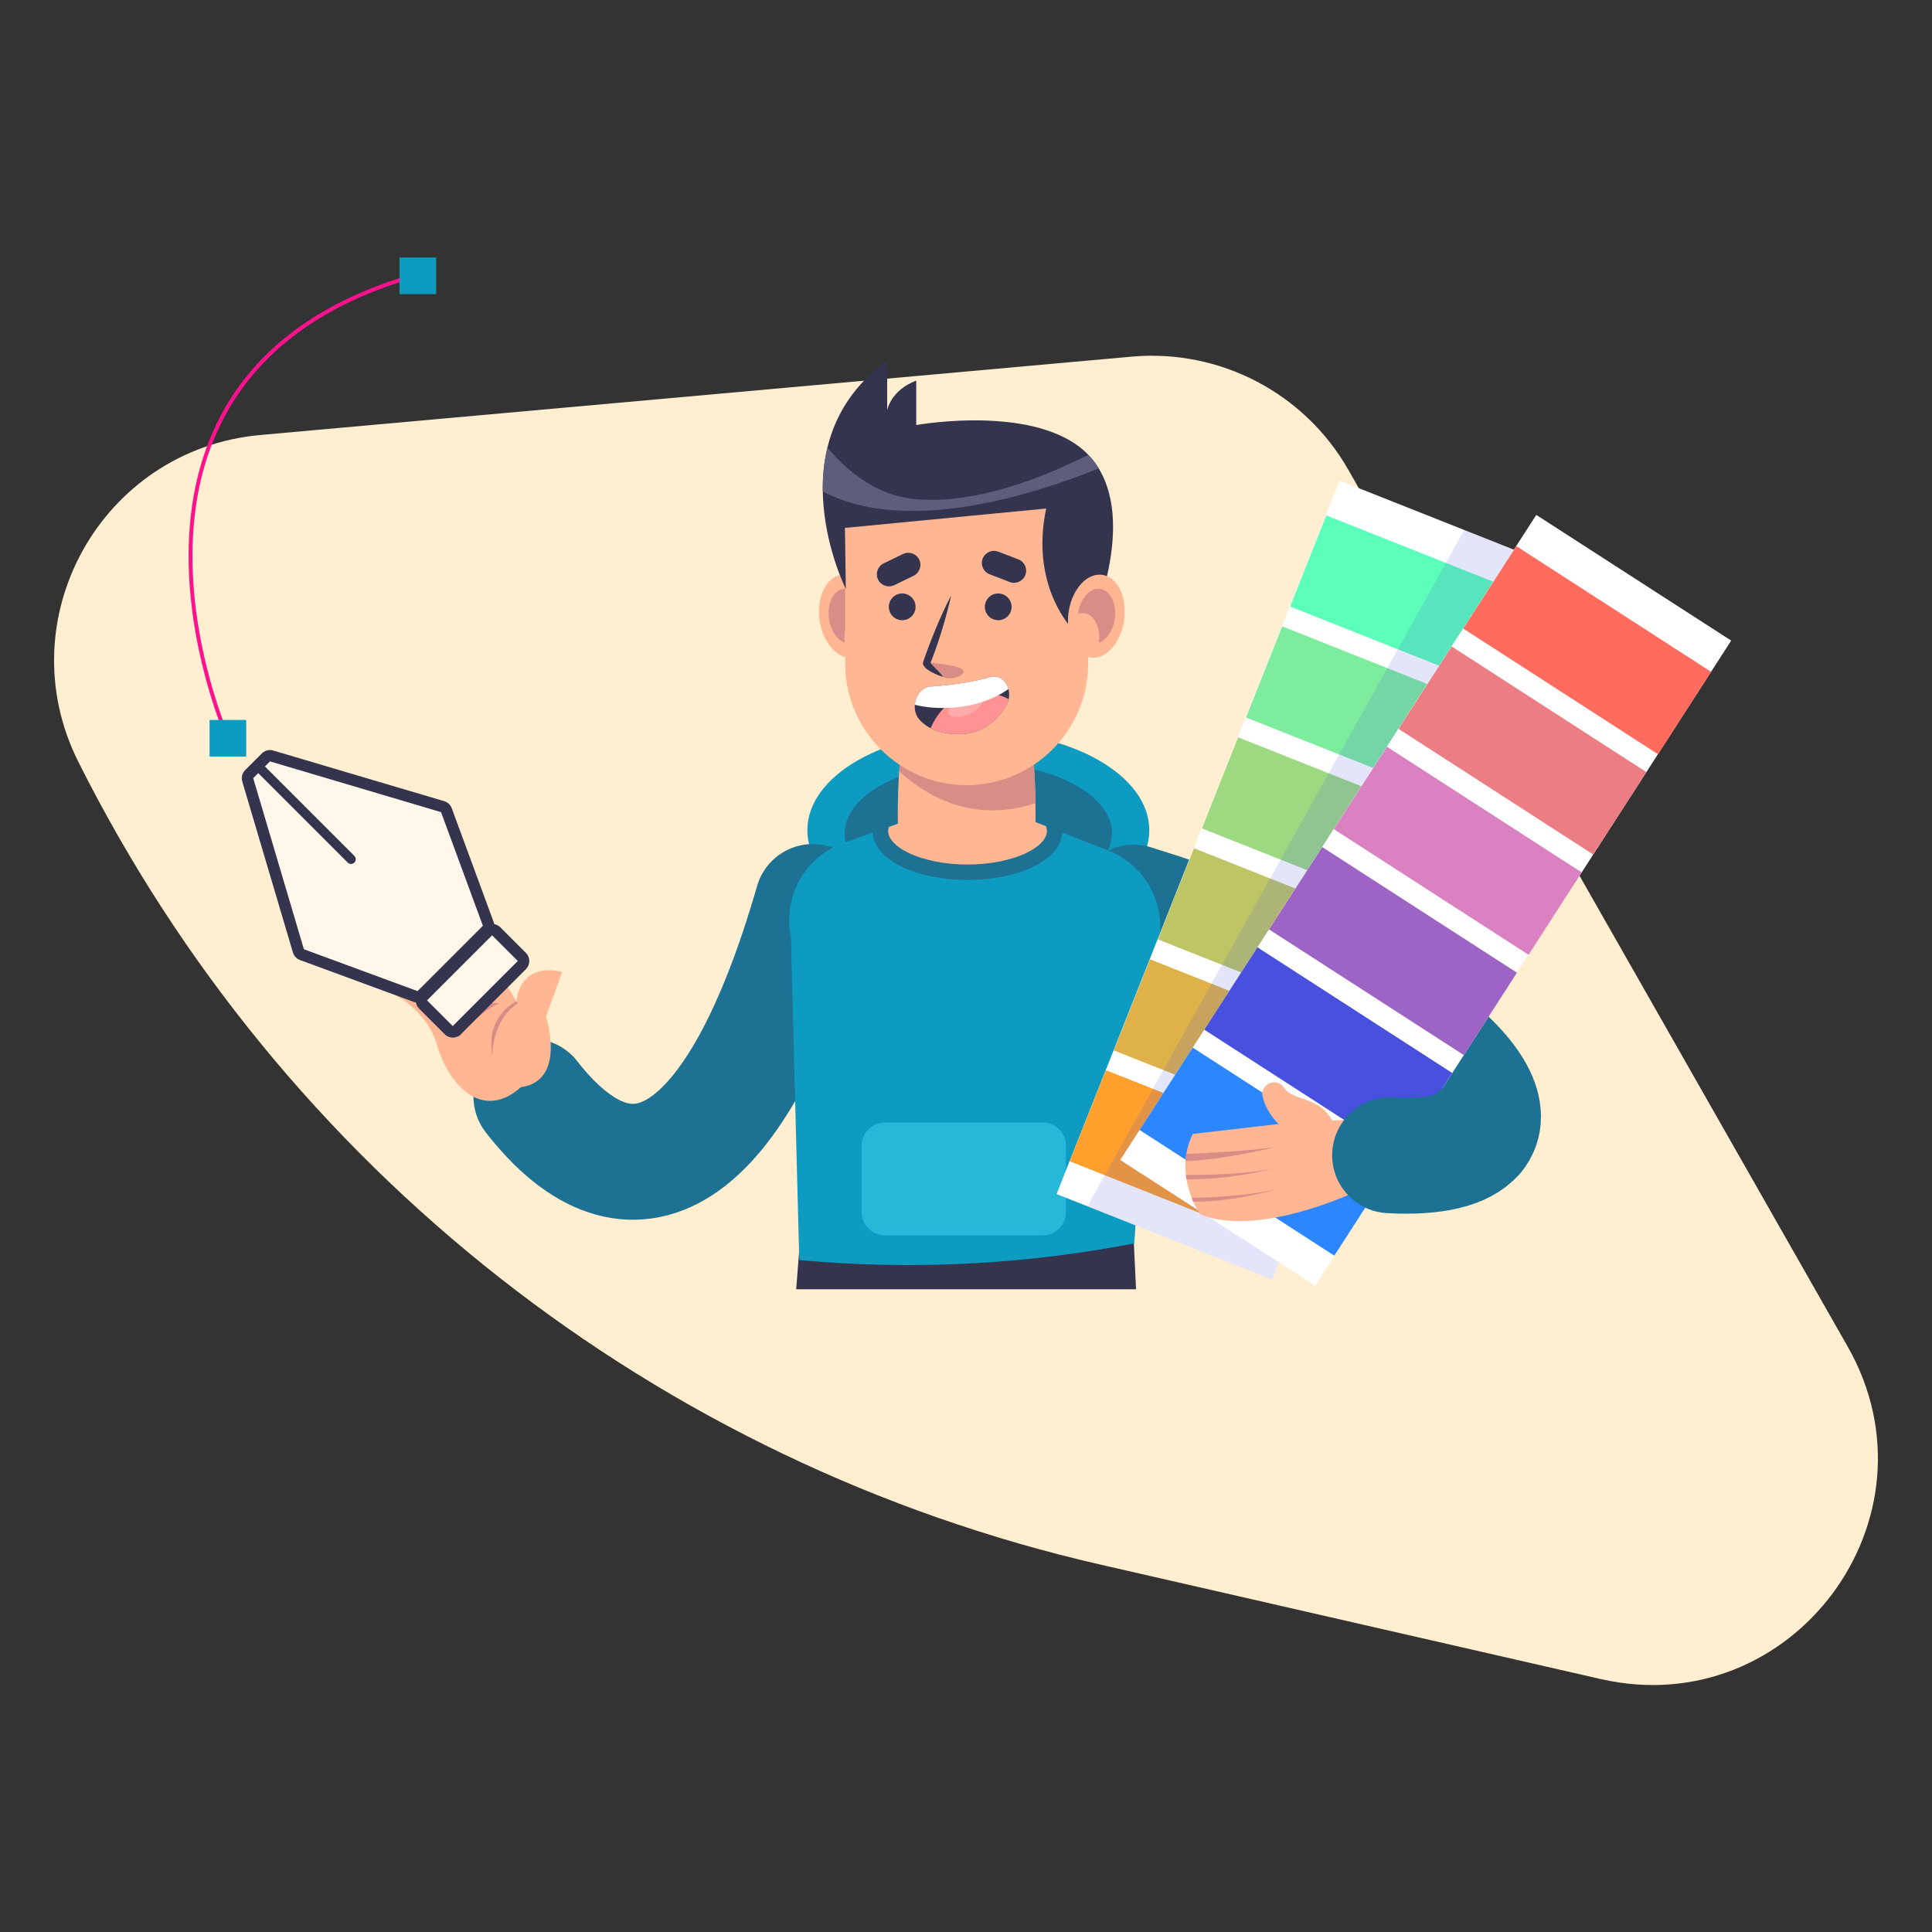 <?xml version="1.0" encoding="utf-8"?>
<!-- Generator: Adobe Illustrator 26.0.1, SVG Export Plug-In . SVG Version: 6.00 Build 0)  -->
<svg version="1.1" id="Layer_1" xmlns="http://www.w3.org/2000/svg" xmlns:xlink="http://www.w3.org/1999/xlink" x="0px" y="0px"
	 viewBox="0 0 500 500" style="enable-background:new 0 0 500 500;" xml:space="preserve">
<rect x="0" y="0" width="500" height="500" fill="#333333" stroke="none"/>
<style type="text/css">
	.st0{fill:#FFEECF;}
	.st1{fill:#0D9BC1;}
	.st2{fill:#1D7293;}
	.st3{fill:none;stroke:#1D7293;stroke-width:30;stroke-linecap:round;stroke-linejoin:round;stroke-miterlimit:10;}
	.st4{fill:#FFB692;}
	.st5{fill:#D88D87;}
	.st6{fill:#34344F;}
	.st7{fill:#2B2B38;}
	.st8{fill:none;stroke:#1D7293;stroke-width:4;stroke-linecap:round;stroke-linejoin:round;stroke-miterlimit:10;}
	.st9{fill:#27B7D8;}
	.st10{fill:#FFFFFF;}
	.st11{fill:#FF9F2C;}
	.st12{fill:#DEB248;}
	.st13{fill:#BEC564;}
	.st14{fill:#9DD981;}
	.st15{fill:#7DEC9D;}
	.st16{fill:#5CFFB9;}
	.st17{opacity:0.15;fill:#4850DE;enable-background:new    ;}
	.st18{fill:#2C87FF;}
	.st19{fill:#4850DE;}
	.st20{fill:#9D64C5;}
	.st21{fill:#D981C1;}
	.st22{fill:#EC7D82;}
	.st23{fill:#FF6B5C;}
	.st24{fill:none;stroke:#FD118D;stroke-miterlimit:10;}
	.st25{fill:#FFF7E9;}
	.st26{fill:#5D5D7C;}
	.st27{fill:#FF9292;}
	.st28{fill:#FFABAB;}
</style>
<g id="BACKGROUND">
</g>
<g id="OBJECTS">
	<g>
		<path class="st0" d="M478.17,348.48L348.98,121.64c-11.34-19.93-33.29-31.39-56.12-29.34l-225.5,20.28
			c-41.11,3.7-65.59,47.63-47.11,84.53l0,0C73,302.44,170.09,378.68,284.93,404.95l129.3,29.58
			C463.91,445.89,503.38,392.77,478.17,348.48z"/>
		<g>
			<g>
				<g>
					<ellipse class="st1" cx="253.19" cy="214.87" rx="44.25" ry="25.52"/>
					<ellipse class="st2" cx="253.19" cy="215.69" rx="34.6" ry="18.22"/>
				</g>
				<g>
					<path class="st3" d="M210.35,233.44c-19.81,68.74-47.19,83.3-72.81,50.39"/>
					<g>
						<path class="st4" d="M134.83,281.35c11.93-1.64,6.46-18.28,6.46-18.28l4.19-11.5c0,0-10.4-3.28-11.83,7.56
							c0,0-7.39-13.55-13.88-15.19c-3.05-0.77-13.72,5.14-17.35,10.6c-0.77,1.16-0.43,2.7,0.74,3.44c2.82,1.77,8.1,5.86,9.98,12.54
							C115.78,279.81,124.31,290.66,134.83,281.35z"/>
						<path class="st5" d="M133.65,259.12c0,0-8.13,3.77-6.24,14.05c0,0-0.08-9.32,6.57-13.43L133.65,259.12z"/>
						<path class="st5" d="M118.58,268.72c0,0,4.11-6,10.68-9.11C129.25,259.61,121.5,258.46,118.58,268.72z"/>
						<g>
							<path class="st5" d="M120.2,266.5l0.29-0.52c0,0-7.32-9.91-17.19-12.62c-0.13,0.16-0.26,0.31-0.38,0.47
								C106.53,255.25,114.9,259.14,120.2,266.5z"/>
							<path class="st5" d="M125.94,260.65l0.9-0.3c0,0-4.04-11.65-12.75-14.94c-2.08,0.99-4.39,2.38-6.48,3.95
								c2.76,1.16,10.73,5.15,14.93,13.85l0.63-0.38c0,0-4.03-11.73-14.3-14.1l4.35-2.87C113.23,245.86,122.42,249.7,125.94,260.65z
								"/>
						</g>
					</g>
				</g>
				<path class="st3" d="M293.36,233.59c69.25,21.41,98.2,48.97,88.68,60.29"/>
				<g>
					<g>
						<polygon class="st6" points="294.01,333.66 206.05,333.66 209.03,295.74 292.2,295.74 						"/>
						<path class="st7" d="M293.12,314.89l-0.91-19.16h-83.18l-2.06,26.24C234.26,332.43,268.33,324.21,293.12,314.89z"/>
					</g>
					<g>
						<g>
							<path class="st1" d="M251.74,209.29c-5.17-0.1-10.32,0.73-15.21,2.44l-18.07,6.35c-10.06,3.54-15.95,13.94-13.78,24.35
								l2.17,83.67c13.17,1.22,28.51,1.77,45.52,0.81c15.37-0.87,29.18-2.8,41.18-5.13c2.05-31.42,4.11-45.67,6.15-77.09
								c2.43-10.3-3.13-20.82-13.03-24.65l-20.17-7.83C261.81,210.37,256.8,209.39,251.74,209.29L251.74,209.29z"/>
						</g>
					</g>
					<g>
						<path class="st4" d="M272.32,215.73c0-0.5-0.09-0.95-0.27-1.39l-5.53-2.14c-4.72-1.83-9.71-2.81-14.78-2.92l0,0
							c-5.17-0.1-10.32,0.73-15.21,2.44l-7.91,2.78c-0.11,0.38-0.17,0.79-0.17,1.23c0,5.52,9.82,10,21.93,10
							C262.5,225.74,272.32,221.25,272.32,215.73z"/>
						<g>
							<path class="st4" d="M268,211.56c0-40.88-7.98-19.63-17.83-19.63c-9.85,0-17.83-18.61-17.83,19.63
								c0,14.32,7.98,13.08,17.83,13.08C260.02,224.64,268,225.88,268,211.56z"/>
							<path class="st5" d="M232.72,199.62c1.68-21.88,8.86-7.69,17.46-7.69c9.54,0,17.32-19.92,17.8,15.93
								C252.74,212.83,240.93,207.05,232.72,199.62z"/>
						</g>
					</g>
					<path class="st8" d="M228.02,213.75c-0.11,0.41-0.18,0.85-0.18,1.31c0,5.9,10.1,10.68,22.55,10.68
						c12.46,0,22.55-4.78,22.55-10.68c0-0.45-0.07-0.87-0.2-1.27"/>
					<path class="st9" d="M269.85,319.7h-40.86c-3.32,0-6.01-2.69-6.01-6.01v-17.18c0-3.32,2.69-6.01,6.01-6.01h40.86
						c3.32,0,6.01,2.69,6.01,6.01v17.18C275.86,317,273.16,319.7,269.85,319.7z"/>
				</g>
				<g>
					<g>
						<polygon class="st10" points="346.68,124.36 273.44,309.02 329.22,331.15 329.22,331.14 402.46,146.49 						"/>
						
							<rect x="296.76" y="269.56" transform="matrix(0.369 -0.929 0.929 0.369 -83.106 476.753)" class="st11" width="25.38" height="60"/>
						
							<rect x="308.15" y="240.86" transform="matrix(0.369 -0.929 0.929 0.369 -49.228 469.226)" class="st12" width="25.38" height="60"/>
						
							<rect x="319.55" y="212.14" transform="matrix(0.369 -0.929 0.929 0.369 -15.344 461.686)" class="st13" width="25.38" height="60"/>
						
							<rect x="330.94" y="183.42" transform="matrix(0.369 -0.929 0.929 0.369 18.541 454.148)" class="st14" width="25.38" height="60"/>
						
							<rect x="342.33" y="154.72" transform="matrix(0.369 -0.929 0.929 0.369 52.415 446.612)" class="st15" width="25.38" height="60"/>
						
							<rect x="353.72" y="126" transform="matrix(0.369 -0.929 0.929 0.369 86.3 439.073)" class="st16" width="25.38" height="60"/>
						<polygon class="st17" points="378.95,137.16 281.43,312.18 329.22,331.15 329.22,331.15 402.46,146.49 						"/>
					</g>
					<g>
						<polygon class="st10" points="397.59,133.26 289.92,300.2 340.35,332.73 340.35,332.73 448.03,165.79 						"/>
						
							<rect x="314.42" y="267.9" transform="matrix(0.542 -0.84 0.84 0.542 -100.536 411.346)" class="st18" width="25.38" height="60.01"/>
						
							<rect x="331.16" y="241.94" transform="matrix(0.542 -0.84 0.84 0.542 -71.052 413.524)" class="st19" width="25.38" height="60.01"/>
						
							<rect x="347.91" y="215.99" transform="matrix(0.542 -0.84 0.84 0.542 -41.568 415.71)" class="st20" width="25.38" height="60.01"/>
						
							<rect x="364.65" y="190.03" transform="matrix(0.542 -0.84 0.84 0.542 -12.083 417.887)" class="st21" width="25.38" height="60.01"/>
						
							<rect x="381.39" y="164.07" transform="matrix(0.542 -0.84 0.84 0.542 17.401 420.065)" class="st22" width="25.38" height="60.01"/>
						
							<rect x="398.13" y="138.1" transform="matrix(0.542 -0.84 0.84 0.542 46.885 422.242)" class="st23" width="25.38" height="60.01"/>
					</g>
				</g>
				<g>
					<g>
						<path class="st4" d="M358.44,309.36l-8.42-0.59c0,0-24.64,11.56-39.4,5.51c0,0-7.21-10.16-1.92-20.82l22.2-2.57
							c0,0-3.1-2.83-4.12-7.03c-0.78-3.19,3.46-5.19,5.39-2.54c0.03,0.04,0.05,0.08,0.08,0.11c2.64,3.8,8.72,1.96,12.55,8.52
							l17.48-0.37L358.44,309.36z"/>
						<g>
							<path class="st5" d="M306.9,304.07c0.05,0.39,0.1,0.77,0.17,1.15c11.23,0.03,20.49-2.26,23.59-3.13
								C323.56,304.01,311.08,304.1,306.9,304.07z"/>
							<path class="st5" d="M330.66,302.09c0.26-0.07,0.51-0.14,0.75-0.22C331.22,301.93,330.97,302,330.66,302.09z"/>
							<path class="st5" d="M307.02,298.63c-0.11,0.63-0.18,1.25-0.22,1.87c10.23-0.31,23.71-3.75,23.71-3.75
								C324.48,297.83,312.18,298.42,307.02,298.63z"/>
							<path class="st5" d="M331.41,301.87c0.25-0.07,0.38-0.12,0.38-0.12C331.66,301.8,331.54,301.83,331.41,301.87z"/>
							<path class="st5" d="M308.4,310c0.14,0.34,0.28,0.67,0.4,0.97c9.75,0.25,21.92-3.23,21.92-3.23
								C322.22,309.66,311.69,309.95,308.4,310z"/>
						</g>
					</g>
					<path class="st3" d="M382.03,293.88c-3.18,3.77-10.62,5.75-22.27,5.1"/>
				</g>
				<g>
					<g>
						<path class="st24" d="M107.58,71.24c-90.46,25.84-48.6,119.81-48.6,119.81"/>
						<rect x="54.24" y="186.32" class="st1" width="9.48" height="9.48"/>
						<rect x="103.4" y="66.64" class="st1" width="9.48" height="9.48"/>
					</g>
					<g>
						<g>
							<g>
								<path class="st6" d="M136.13,246.63l-6.65-6.65c-0.45-0.45-1-0.72-1.59-0.82c-0.03-0.2-0.07-0.4-0.15-0.59l-10.83-29.41
									c-0.32-0.87-1.03-1.54-1.93-1.81l-44.29-13.12c-0.28-0.08-0.56-0.12-0.84-0.12c-0.77,0-1.52,0.3-2.08,0.87l-4.33,4.33
									c-0.77,0.77-1.05,1.89-0.75,2.92l13.12,44.29c0.27,0.89,0.93,1.61,1.81,1.93l29.41,10.83c0.2,0.07,0.39,0.12,0.6,0.15
									c0.1,0.6,0.38,1.15,0.82,1.59l6.65,6.65c0.58,0.58,1.33,0.87,2.08,0.87c0.76,0,1.51-0.29,2.08-0.87l16.85-16.84
									c0.55-0.55,0.87-1.31,0.87-2.08C136.99,247.93,136.69,247.19,136.13,246.63z"/>
							</g>
							<g>
								
									<rect x="110.39" y="249.11" transform="matrix(0.707 -0.707 0.707 0.707 -143.654 160.818)" class="st25" width="23.82" height="9.41"/>
							</g>
							<g>
								<path class="st25" d="M69.86,197.05l-1.3,1.3l23.15,23.15c0.48,0.48,0.48,1.25,0,1.73s-1.25,0.48-1.73,0l-23.15-23.15
									l-1.3,1.3l13.12,44.29l29.41,10.83l16.91-16.91l-10.83-29.41L69.86,197.05z"/>
							</g>
						</g>
					</g>
				</g>
				<g>
					<g>
						<path class="st4" d="M226.43,158.12c0.95,5.9-1.46,11.29-5.41,12.03c-3.94,0.75-7.91-3.43-8.87-9.32
							c-0.95-5.9,1.46-11.29,5.41-12.03C221.5,148.06,225.47,152.22,226.43,158.12z"/>
						<path class="st5" d="M222.27,158.71c0.6-0.12,1.2-0.05,1.78,0.16c-0.01-0.1-0.02-0.2-0.04-0.29
							c-0.63-3.89-3.25-6.66-5.86-6.16s-4.2,4.05-3.57,7.94c0.48,3,2.15,5.31,4.07,6C218.15,162.59,219.73,159.19,222.27,158.71z"/>
					</g>
					<path class="st4" d="M257.12,116.5h-15.87c-12.38,0-22.51,10.13-22.51,22.51v32.76c0,17.28,14.15,31.43,31.43,31.43l0,0
						c17.28,0,31.43-14.15,31.43-31.43v-30.79C281.61,127.52,270.59,116.5,257.12,116.5z"/>
					<path class="st6" d="M218.89,152.41c0,0-18.94-37.68,10.71-59.07v12.83c0,0,0.88-5.16,7.52-7.67V110c0,0,34.22-6.19,46.02,9.44
						s-1.33,43.8-1.33,43.8l-4.87-1.18c0,0-10.32-10.99-6.19-30.45l-52.06,5.01L218.89,152.41z"/>
					<path class="st26" d="M236.97,129.18c-9.51-0.84-17.05-6.45-22.83-13.34c-0.92,3.83-1.26,7.68-1.2,11.33
						c21.29,11.34,53.97,1.1,71.4-5.94c-0.37-0.61-0.77-1.21-1.2-1.79c-0.46-0.61-0.97-1.18-1.5-1.73
						C269.64,123.75,252.34,130.54,236.97,129.18z"/>
					<g>
						<path class="st6" d="M261.31,150.62l-5.2-2c-1.61-0.62-2.42-2.44-1.8-4.05l0,0c0.62-1.61,2.44-2.42,4.05-1.8l5.2,2
							c1.61,0.62,2.42,2.44,1.8,4.05l0,0C264.74,150.42,262.92,151.24,261.31,150.62z"/>
						<path class="st6" d="M236.44,149.01l-5.01,2.43c-1.55,0.75-3.43,0.1-4.19-1.45l0,0c-0.75-1.55-0.1-3.43,1.45-4.19l5.01-2.43
							c1.55-0.75,3.43-0.1,4.19,1.45l0,0C238.65,146.37,237.99,148.25,236.44,149.01z"/>
						<path class="st5" d="M240.41,171.48c0,0,8.93,0.69,8.97,2.23c0.04,1.53-3.95,2.27-5.05,1.61
							C243.22,174.66,240.41,171.48,240.41,171.48z"/>
						<g>
							<path class="st6" d="M236.95,157.05c0,1.91-1.54,3.46-3.46,3.46c-1.91,0-3.46-1.54-3.46-3.46c0-1.91,1.54-3.46,3.46-3.46
								C235.39,153.59,236.95,155.14,236.95,157.05z"/>
							<path class="st6" d="M261.8,157.05c0,1.91-1.54,3.46-3.46,3.46c-1.91,0-3.46-1.54-3.46-3.46c0-1.91,1.54-3.46,3.46-3.46
								C260.24,153.59,261.8,155.14,261.8,157.05z"/>
							<g>
								<path class="st6" d="M246.16,154.09c-1.28,5.86-3.36,12.51-5.4,17.62c0-0.18-0.02-0.21-0.04-0.26
									c-0.03-0.08-0.05-0.08-0.04-0.06c1.01,1.31,2.38,2.38,3.4,3.77c-1.04-0.27-1.99-0.69-2.91-1.18
									c-0.85-0.52-1.78-0.94-2.25-1.95c-0.04-0.12-0.07-0.21-0.07-0.44c0.03-0.28,0.04-0.22,0.05-0.27
									C240.96,165.45,243.28,159.63,246.16,154.09L246.16,154.09z"/>
							</g>
						</g>
					</g>
					<g>
						<path class="st4" d="M276.6,158.12c-0.95,5.9,1.46,11.29,5.41,12.03c3.94,0.75,7.91-3.43,8.87-9.32
							c0.95-5.9-1.46-11.29-5.41-12.03C281.53,148.06,277.56,152.22,276.6,158.12z"/>
						<path class="st5" d="M280.77,158.71c-0.6-0.12-1.2-0.05-1.78,0.16c0.01-0.1,0.02-0.2,0.04-0.29c0.63-3.89,3.25-6.66,5.86-6.16
							c2.61,0.49,4.2,4.05,3.57,7.94c-0.48,3-2.15,5.31-4.07,6C284.88,162.59,283.31,159.19,280.77,158.71z"/>
					</g>
					<g>
						<path class="st6" d="M240.88,177.67c4.12-0.26,9.89-0.87,15.42-2.43c3.65-1.01,6.28,3.74,4.06,7.4
							c-2.37,3.89-6.2,7.39-12.38,7.35c-5.06-0.04-8.14-1.66-10.01-3.72C235.33,183.39,237.21,177.9,240.88,177.67z"/>
						<path class="st27" d="M247.99,190c6.17,0.04,10.02-3.45,12.38-7.35c0.33-0.55,0.54-1.12,0.67-1.7
							c-2.08-1.19-4.94-1.86-8.91-1.38c-6.12,0.74-9.46,4.69-11.28,8.86c0,0.01-0.01,0.02-0.01,0.03
							C242.62,189.38,244.94,189.98,247.99,190z"/>
						<path class="st28" d="M245.53,184.72c0.5,1.09,2.83,1.14,5.21,0.12c2.37-1.02,3.88-2.74,3.38-3.83s-2.83-1.14-5.21-0.12
							C246.54,181.92,245.03,183.64,245.53,184.72z"/>
						<path class="st10" d="M240.88,177.67c4.12-0.26,9.89-0.87,15.42-2.43c2.24-0.63,4.09,0.93,4.68,3.07
							c-3.4,2.5-8.41,4.32-14.1,4.8c-3.65,0.3-7.11,0.03-10.12-0.71C236.97,180.05,238.57,177.82,240.88,177.67z"/>
					</g>
				</g>
			</g>
		</g>
	</g>
</g>
</svg>

